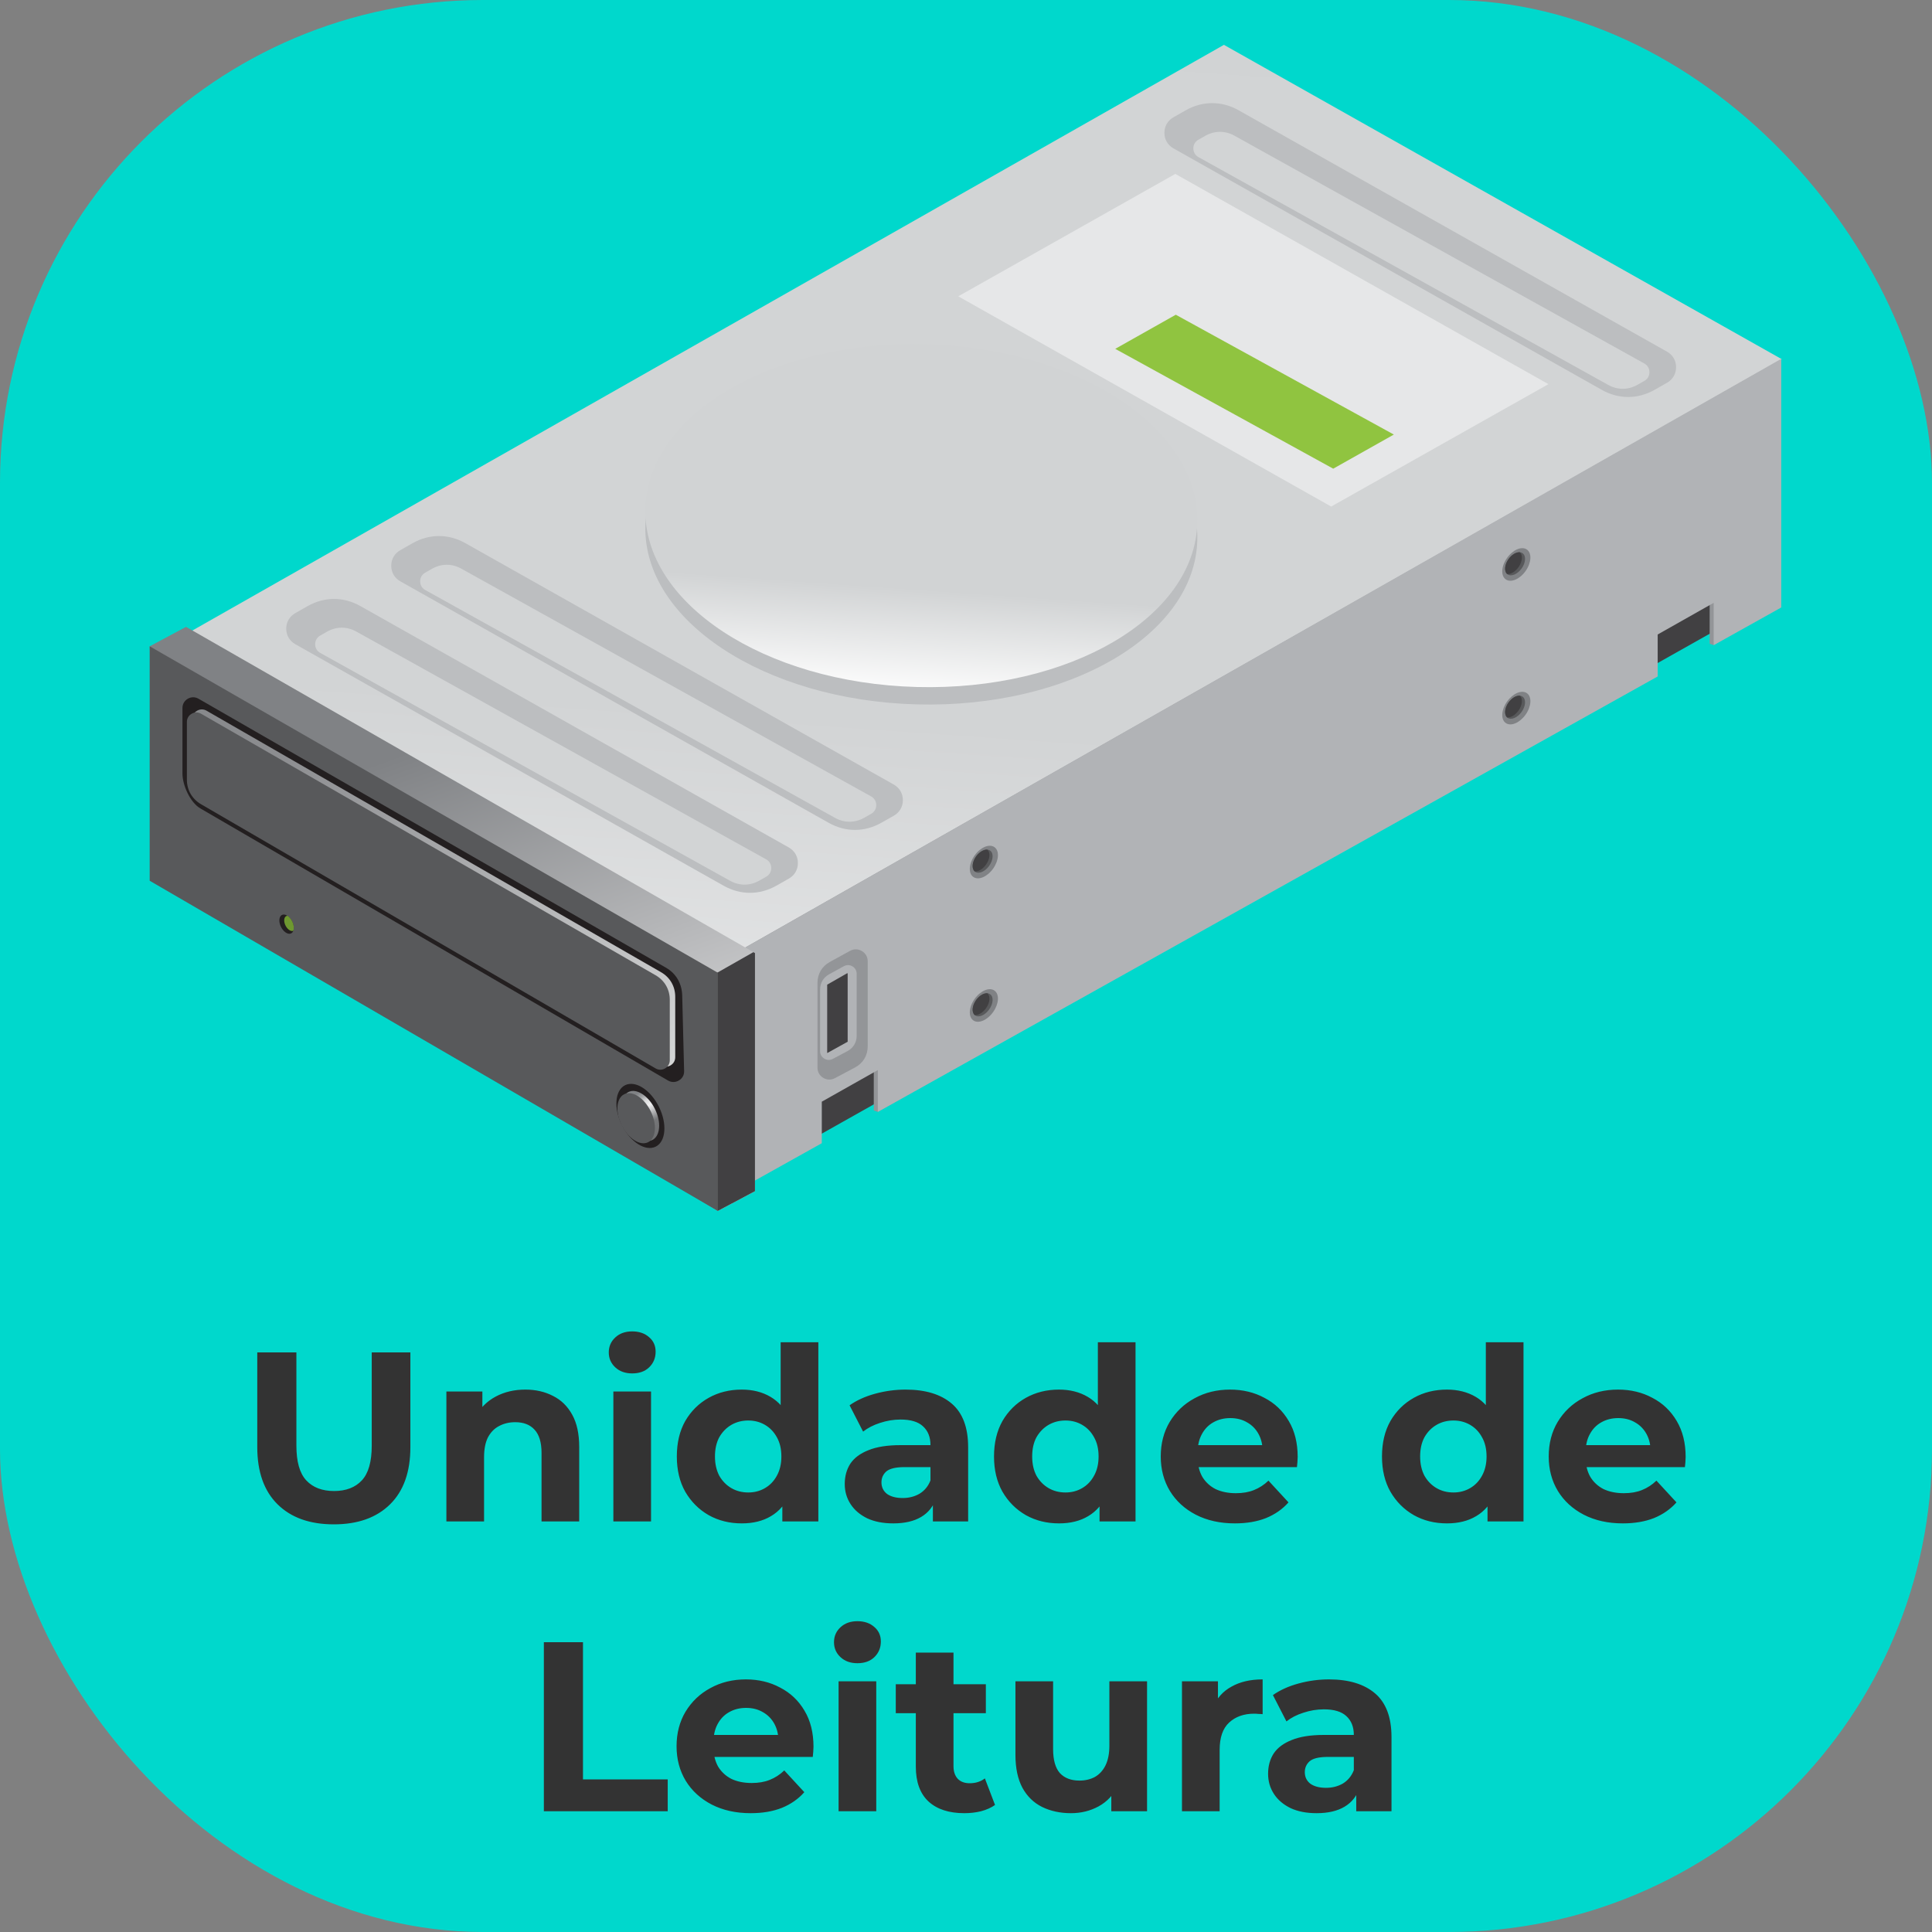 <svg width="80" height="80" viewBox="0 0 80 80" fill="none" xmlns="http://www.w3.org/2000/svg">
<rect x="0" y="0" width="80" height="80" fill="#808080" stroke="none"/>
<rect width="80" height="80" rx="20" fill="#00D8CC"/>
<path fill-rule="evenodd" clip-rule="evenodd" d="M6.533 36.519L50.57 11.516L73.112 24.937L29.725 49.365L6.533 36.519H6.533Z" fill="#414042"/>
<path fill-rule="evenodd" clip-rule="evenodd" d="M73.59 14.799V25.095L70.955 26.711L70.793 26.657V25.012L70.692 24.954L68.474 26.215V27.952L36.342 46.038L36.181 45.984V44.357L36.08 44.299L33.862 45.56V47.279L29.561 49.681V39.82L73.59 14.799H73.59Z" fill="#939598"/>
<path d="M6.642 26.86L50.68 1.857L73.778 14.872L29.728 39.876L6.642 26.86H6.642Z" fill="url(#paint0_linear_1_664)"/>
<path fill-rule="evenodd" clip-rule="evenodd" d="M73.758 14.858V25.154L70.96 26.716V24.962L68.641 26.273V28.011L36.348 46.043V44.31L34.029 45.618V47.338L29.728 49.739V39.879L73.758 14.858H73.758Z" fill="#B1B3B6"/>
<path d="M31.262 39.464V49.325L29.725 50.141L6.647 36.235L6.198 26.762L7.705 25.957L31.262 39.464Z" fill="url(#paint1_linear_1_664)"/>
<path fill-rule="evenodd" clip-rule="evenodd" d="M31.262 39.465V49.326L29.725 50.142L22.96 46.066V44.107L31.195 39.427L31.262 39.465Z" fill="#414042"/>
<path fill-rule="evenodd" clip-rule="evenodd" d="M29.725 40.28V50.141L6.198 36.47V26.761L29.725 40.28Z" fill="#58595B"/>
<path fill-rule="evenodd" clip-rule="evenodd" d="M48.59 4.857L49.096 4.569C49.793 4.172 50.585 4.17 51.285 4.564L69.026 14.561C69.265 14.695 69.403 14.93 69.403 15.205C69.403 15.479 69.266 15.714 69.028 15.849L68.514 16.141C67.817 16.537 67.026 16.538 66.328 16.144L48.593 6.145C48.354 6.011 48.217 5.776 48.216 5.502C48.215 5.228 48.352 4.993 48.59 4.857V4.857Z" fill="#BCBEC0"/>
<path d="M49.622 5.787L49.904 5.626C50.292 5.405 50.734 5.403 51.124 5.623L68.09 15.053C68.223 15.127 68.299 15.259 68.299 15.412C68.3 15.564 68.224 15.695 68.091 15.771L67.805 15.933C67.416 16.154 66.975 16.154 66.586 15.935L49.623 6.504C49.49 6.43 49.414 6.298 49.414 6.146C49.413 5.994 49.489 5.862 49.622 5.787V5.787Z" fill="url(#paint2_linear_1_664)"/>
<path fill-rule="evenodd" clip-rule="evenodd" d="M12.226 25.389L12.732 25.101C13.43 24.703 14.222 24.701 14.921 25.095L32.663 35.092C32.901 35.227 33.039 35.462 33.039 35.736C33.04 36.01 32.903 36.246 32.664 36.381L32.151 36.672C31.453 37.068 30.662 37.069 29.964 36.676L12.229 26.676C11.991 26.542 11.853 26.307 11.852 26.034C11.851 25.76 11.988 25.524 12.226 25.389V25.389Z" fill="#BCBEC0"/>
<path d="M13.258 26.318L13.54 26.157C13.929 25.936 14.37 25.935 14.76 26.155L31.726 35.584C31.86 35.658 31.936 35.79 31.936 35.943C31.936 36.096 31.86 36.227 31.727 36.302L31.441 36.465C31.052 36.685 30.611 36.686 30.222 36.466L13.26 27.035C13.127 26.961 13.05 26.83 13.05 26.678C13.05 26.525 13.126 26.393 13.258 26.318V26.318Z" fill="url(#paint3_linear_1_664)"/>
<path fill-rule="evenodd" clip-rule="evenodd" d="M16.573 22.783L17.079 22.495C17.777 22.098 18.569 22.096 19.268 22.49L37.01 32.487C37.248 32.622 37.386 32.857 37.386 33.131C37.387 33.405 37.25 33.64 37.012 33.776L36.498 34.067C35.801 34.463 35.01 34.464 34.312 34.07L16.576 24.071C16.338 23.937 16.201 23.702 16.2 23.428C16.199 23.154 16.335 22.919 16.573 22.783V22.783Z" fill="#BCBEC0"/>
<path d="M17.606 23.713L17.888 23.552C18.276 23.331 18.718 23.33 19.108 23.55L36.073 32.979C36.207 33.053 36.283 33.185 36.283 33.338C36.283 33.491 36.207 33.622 36.075 33.697L35.788 33.86C35.4 34.08 34.959 34.081 34.569 33.862L17.607 24.43C17.474 24.357 17.398 24.225 17.398 24.072C17.397 23.92 17.473 23.789 17.606 23.713V23.713Z" fill="url(#paint4_linear_1_664)"/>
<path fill-rule="evenodd" clip-rule="evenodd" d="M39.68 12.27L48.668 7.201L64.117 15.907L55.121 20.975L39.68 12.27V12.27Z" fill="#E6E7E8"/>
<path fill-rule="evenodd" clip-rule="evenodd" d="M28.249 41.228L28.328 44.358C28.332 44.521 28.247 44.662 28.105 44.743C27.964 44.824 27.801 44.824 27.661 44.742L8.297 33.475C7.875 33.23 7.555 32.516 7.555 32.029V29.318C7.555 29.155 7.636 29.015 7.777 28.933C7.918 28.852 8.079 28.852 8.22 28.933L27.581 40.073C28.005 40.317 28.237 40.739 28.249 41.228V41.228Z" fill="#231F20"/>
<path d="M27.96 41.275V43.776C27.96 43.92 27.889 44.044 27.764 44.116C27.639 44.187 27.496 44.187 27.372 44.115L8.55 33.175C8.178 32.959 7.965 32.589 7.965 32.159V29.768C7.965 29.624 8.036 29.501 8.161 29.429C8.285 29.357 8.428 29.357 8.552 29.428L27.371 40.256C27.745 40.471 27.96 40.843 27.96 41.275V41.275Z" fill="url(#paint5_linear_1_664)"/>
<path fill-rule="evenodd" clip-rule="evenodd" d="M27.734 41.401V43.902C27.734 44.045 27.663 44.169 27.538 44.241C27.413 44.313 27.27 44.313 27.146 44.24L8.324 33.301C7.953 33.084 7.739 32.715 7.739 32.285V29.894C7.739 29.75 7.81 29.627 7.935 29.555C8.059 29.483 8.201 29.482 8.326 29.554L27.145 40.382C27.519 40.597 27.734 40.969 27.734 41.401V41.401Z" fill="#58595B"/>
<path fill-rule="evenodd" clip-rule="evenodd" d="M27.073 47.511C26.618 47.652 26 47.183 25.693 46.463C25.386 45.743 25.507 45.046 25.962 44.905C26.418 44.765 27.035 45.234 27.342 45.953C27.649 46.673 27.529 47.371 27.073 47.511Z" fill="#231F20"/>
<path d="M26.952 47.229C26.596 47.339 26.113 46.972 25.874 46.41C25.634 45.848 25.728 45.303 26.084 45.193C26.439 45.083 26.922 45.45 27.162 46.012C27.402 46.574 27.307 47.119 26.952 47.229V47.229Z" fill="url(#paint6_linear_1_664)"/>
<path fill-rule="evenodd" clip-rule="evenodd" d="M26.776 47.321C26.42 47.431 25.938 47.064 25.698 46.502C25.458 45.94 25.552 45.395 25.908 45.285C26.264 45.175 26.747 45.542 26.986 46.104C27.226 46.666 27.132 47.211 26.776 47.321Z" fill="#58595B"/>
<path fill-rule="evenodd" clip-rule="evenodd" d="M12.033 38.659C11.896 38.701 11.711 38.56 11.618 38.344C11.526 38.128 11.562 37.919 11.699 37.876C11.836 37.834 12.021 37.975 12.114 38.191C12.206 38.407 12.169 38.617 12.033 38.659Z" fill="#231F20"/>
<path fill-rule="evenodd" clip-rule="evenodd" d="M12.137 38.545C12.029 38.579 11.882 38.467 11.809 38.296C11.736 38.124 11.764 37.958 11.873 37.925L11.906 37.919C11.989 37.975 12.066 38.07 12.116 38.187C12.173 38.321 12.181 38.452 12.146 38.542L12.137 38.545Z" fill="#6E9830"/>
<path fill-rule="evenodd" clip-rule="evenodd" d="M46.18 14.445L48.687 13.032L57.716 17.994L55.206 19.407L46.18 14.445V14.445Z" fill="#90C440"/>
<path fill-rule="evenodd" clip-rule="evenodd" d="M40.357 41.362C40.114 41.703 40.09 42.101 40.301 42.252C40.513 42.402 40.881 42.248 41.123 41.907C41.366 41.567 41.39 41.168 41.179 41.018C40.968 40.867 40.599 41.022 40.357 41.362Z" fill="#808285"/>
<path fill-rule="evenodd" clip-rule="evenodd" d="M40.416 41.413C40.244 41.654 40.226 41.937 40.377 42.044C40.527 42.151 40.788 42.041 40.96 41.799C41.132 41.558 41.15 41.275 40.999 41.168C40.849 41.062 40.588 41.171 40.416 41.413Z" fill="#58595B"/>
<path fill-rule="evenodd" clip-rule="evenodd" d="M40.363 42.033C40.51 42.044 40.696 41.935 40.829 41.749C40.996 41.514 41.018 41.242 40.883 41.128C40.736 41.118 40.549 41.226 40.416 41.413C40.25 41.647 40.228 41.919 40.363 42.033Z" fill="#414042"/>
<path fill-rule="evenodd" clip-rule="evenodd" d="M40.357 35.423C40.114 35.764 40.09 36.162 40.301 36.312C40.513 36.463 40.881 36.309 41.123 35.968C41.366 35.627 41.39 35.229 41.179 35.079C40.968 34.928 40.599 35.082 40.357 35.423Z" fill="#808285"/>
<path fill-rule="evenodd" clip-rule="evenodd" d="M40.416 35.465C40.244 35.707 40.226 35.989 40.377 36.096C40.527 36.203 40.788 36.094 40.96 35.852C41.132 35.61 41.15 35.328 40.999 35.221C40.849 35.114 40.588 35.224 40.416 35.465Z" fill="#58595B"/>
<path fill-rule="evenodd" clip-rule="evenodd" d="M40.363 36.085C40.51 36.096 40.696 35.988 40.829 35.801C40.996 35.567 41.018 35.295 40.883 35.181C40.736 35.17 40.549 35.278 40.416 35.465C40.25 35.699 40.228 35.971 40.363 36.085Z" fill="#414042"/>
<path fill-rule="evenodd" clip-rule="evenodd" d="M62.405 29.048C62.162 29.389 62.137 29.788 62.349 29.938C62.56 30.089 62.928 29.934 63.171 29.593C63.413 29.253 63.438 28.854 63.227 28.704C63.015 28.553 62.647 28.708 62.405 29.048Z" fill="#808285"/>
<path fill-rule="evenodd" clip-rule="evenodd" d="M62.464 29.09C62.292 29.332 62.274 29.615 62.424 29.721C62.574 29.828 62.836 29.719 63.008 29.477C63.18 29.236 63.197 28.953 63.047 28.846C62.897 28.739 62.636 28.849 62.464 29.09Z" fill="#58595B"/>
<path fill-rule="evenodd" clip-rule="evenodd" d="M62.41 29.71C62.557 29.721 62.744 29.613 62.877 29.426C63.044 29.192 63.066 28.92 62.931 28.806C62.784 28.796 62.597 28.903 62.464 29.09C62.297 29.324 62.276 29.596 62.41 29.71Z" fill="#414042"/>
<path fill-rule="evenodd" clip-rule="evenodd" d="M62.405 23.101C62.162 23.442 62.137 23.84 62.349 23.99C62.56 24.141 62.928 23.987 63.171 23.646C63.413 23.305 63.438 22.907 63.227 22.756C63.015 22.606 62.647 22.76 62.405 23.101Z" fill="#808285"/>
<path fill-rule="evenodd" clip-rule="evenodd" d="M62.464 23.151C62.292 23.393 62.274 23.676 62.424 23.782C62.574 23.889 62.836 23.78 63.008 23.538C63.18 23.297 63.197 23.014 63.047 22.907C62.897 22.8 62.636 22.91 62.464 23.151V23.151Z" fill="#58595B"/>
<path fill-rule="evenodd" clip-rule="evenodd" d="M62.41 23.771C62.557 23.782 62.744 23.674 62.877 23.487C63.044 23.253 63.066 22.981 62.931 22.867C62.784 22.857 62.597 22.964 62.464 23.151C62.297 23.385 62.276 23.657 62.41 23.771Z" fill="#414042"/>
<path fill-rule="evenodd" clip-rule="evenodd" d="M35.93 39.804V43.331C35.93 43.705 35.737 44.026 35.406 44.201L34.574 44.644C34.417 44.727 34.241 44.722 34.088 44.631C33.936 44.539 33.85 44.387 33.85 44.209V40.697C33.85 40.327 34.037 40.01 34.361 39.833L35.2 39.372C35.357 39.286 35.533 39.289 35.688 39.38C35.842 39.471 35.93 39.625 35.93 39.804V39.804Z" fill="#939598"/>
<path fill-rule="evenodd" clip-rule="evenodd" d="M35.473 40.323V42.89C35.473 43.162 35.332 43.396 35.092 43.524L34.486 43.846C34.371 43.907 34.244 43.903 34.133 43.836C34.022 43.769 33.959 43.658 33.959 43.529V40.973C33.959 40.704 34.095 40.473 34.331 40.344L34.941 40.009C35.056 39.946 35.184 39.948 35.297 40.014C35.409 40.081 35.473 40.193 35.473 40.323V40.323Z" fill="#B1B3B6"/>
<path fill-rule="evenodd" clip-rule="evenodd" d="M35.1 40.309V43.136L34.252 43.605V40.773L35.081 40.298L35.1 40.309V40.309Z" fill="#414042"/>
<path fill-rule="evenodd" clip-rule="evenodd" d="M38.339 14.973C44.65 15.141 49.683 18.455 49.578 22.373C49.475 26.293 44.273 29.335 37.962 29.167C31.652 28.999 26.619 25.686 26.723 21.767C26.827 17.848 32.029 14.806 38.339 14.973V14.973Z" fill="#BCBEC0"/>
<path d="M38.339 14.253C44.65 14.421 49.683 17.735 49.578 21.653C49.475 25.573 44.273 28.614 37.962 28.447C31.652 28.279 26.619 24.965 26.723 21.046C26.827 17.128 32.029 14.086 38.339 14.253V14.253Z" fill="url(#paint7_linear_1_664)"/>
<path d="M13.823 63.12C12.829 63.12 12.053 62.843 11.493 62.29C10.933 61.737 10.653 60.947 10.653 59.92V56H12.273V59.86C12.273 60.527 12.409 61.007 12.683 61.3C12.956 61.593 13.339 61.74 13.833 61.74C14.326 61.74 14.71 61.593 14.983 61.3C15.256 61.007 15.393 60.527 15.393 59.86V56H16.993V59.92C16.993 60.947 16.713 61.737 16.153 62.29C15.593 62.843 14.816 63.12 13.823 63.12ZM21.754 57.54C22.18 57.54 22.56 57.627 22.894 57.8C23.234 57.967 23.5 58.227 23.694 58.58C23.887 58.927 23.984 59.373 23.984 59.92V63H22.424V60.16C22.424 59.727 22.327 59.407 22.134 59.2C21.947 58.993 21.68 58.89 21.334 58.89C21.087 58.89 20.864 58.943 20.664 59.05C20.47 59.15 20.317 59.307 20.204 59.52C20.097 59.733 20.044 60.007 20.044 60.34V63H18.484V57.62H19.974V59.11L19.694 58.66C19.887 58.3 20.164 58.023 20.524 57.83C20.884 57.637 21.294 57.54 21.754 57.54ZM25.398 63V57.62H26.958V63H25.398ZM26.178 56.87C25.891 56.87 25.658 56.787 25.478 56.62C25.298 56.453 25.208 56.247 25.208 56C25.208 55.753 25.298 55.547 25.478 55.38C25.658 55.213 25.891 55.13 26.178 55.13C26.464 55.13 26.698 55.21 26.878 55.37C27.058 55.523 27.148 55.723 27.148 55.97C27.148 56.23 27.058 56.447 26.878 56.62C26.704 56.787 26.471 56.87 26.178 56.87ZM30.715 63.08C30.209 63.08 29.752 62.967 29.346 62.74C28.939 62.507 28.616 62.183 28.375 61.77C28.142 61.357 28.026 60.87 28.026 60.31C28.026 59.743 28.142 59.253 28.375 58.84C28.616 58.427 28.939 58.107 29.346 57.88C29.752 57.653 30.209 57.54 30.715 57.54C31.169 57.54 31.566 57.64 31.905 57.84C32.245 58.04 32.509 58.343 32.696 58.75C32.882 59.157 32.975 59.677 32.975 60.31C32.975 60.937 32.886 61.457 32.706 61.87C32.526 62.277 32.266 62.58 31.925 62.78C31.592 62.98 31.189 63.08 30.715 63.08ZM30.985 61.8C31.239 61.8 31.469 61.74 31.675 61.62C31.882 61.5 32.045 61.33 32.166 61.11C32.292 60.883 32.355 60.617 32.355 60.31C32.355 59.997 32.292 59.73 32.166 59.51C32.045 59.29 31.882 59.12 31.675 59C31.469 58.88 31.239 58.82 30.985 58.82C30.726 58.82 30.492 58.88 30.285 59C30.079 59.12 29.912 59.29 29.785 59.51C29.666 59.73 29.605 59.997 29.605 60.31C29.605 60.617 29.666 60.883 29.785 61.11C29.912 61.33 30.079 61.5 30.285 61.62C30.492 61.74 30.726 61.8 30.985 61.8ZM32.395 63V61.9L32.425 60.3L32.325 58.71V55.58H33.886V63H32.395ZM38.629 63V61.95L38.529 61.72V59.84C38.529 59.507 38.426 59.247 38.219 59.06C38.019 58.873 37.709 58.78 37.289 58.78C37.003 58.78 36.719 58.827 36.439 58.92C36.166 59.007 35.933 59.127 35.739 59.28L35.179 58.19C35.473 57.983 35.826 57.823 36.239 57.71C36.653 57.597 37.073 57.54 37.499 57.54C38.319 57.54 38.956 57.733 39.409 58.12C39.863 58.507 40.089 59.11 40.089 59.93V63H38.629ZM36.989 63.08C36.569 63.08 36.209 63.01 35.909 62.87C35.609 62.723 35.379 62.527 35.219 62.28C35.059 62.033 34.979 61.757 34.979 61.45C34.979 61.13 35.056 60.85 35.209 60.61C35.369 60.37 35.619 60.183 35.959 60.05C36.299 59.91 36.743 59.84 37.289 59.84H38.719V60.75H37.459C37.093 60.75 36.839 60.81 36.699 60.93C36.566 61.05 36.499 61.2 36.499 61.38C36.499 61.58 36.576 61.74 36.729 61.86C36.889 61.973 37.106 62.03 37.379 62.03C37.639 62.03 37.873 61.97 38.079 61.85C38.286 61.723 38.436 61.54 38.529 61.3L38.769 62.02C38.656 62.367 38.449 62.63 38.149 62.81C37.849 62.99 37.463 63.08 36.989 63.08ZM43.85 63.08C43.344 63.08 42.887 62.967 42.48 62.74C42.074 62.507 41.75 62.183 41.51 61.77C41.277 61.357 41.16 60.87 41.16 60.31C41.16 59.743 41.277 59.253 41.51 58.84C41.75 58.427 42.074 58.107 42.48 57.88C42.887 57.653 43.344 57.54 43.85 57.54C44.304 57.54 44.7 57.64 45.04 57.84C45.38 58.04 45.644 58.343 45.83 58.75C46.017 59.157 46.11 59.677 46.11 60.31C46.11 60.937 46.02 61.457 45.84 61.87C45.66 62.277 45.4 62.58 45.06 62.78C44.727 62.98 44.324 63.08 43.85 63.08ZM44.12 61.8C44.374 61.8 44.604 61.74 44.81 61.62C45.017 61.5 45.18 61.33 45.3 61.11C45.427 60.883 45.49 60.617 45.49 60.31C45.49 59.997 45.427 59.73 45.3 59.51C45.18 59.29 45.017 59.12 44.81 59C44.604 58.88 44.374 58.82 44.12 58.82C43.86 58.82 43.627 58.88 43.42 59C43.214 59.12 43.047 59.29 42.92 59.51C42.8 59.73 42.74 59.997 42.74 60.31C42.74 60.617 42.8 60.883 42.92 61.11C43.047 61.33 43.214 61.5 43.42 61.62C43.627 61.74 43.86 61.8 44.12 61.8ZM45.53 63V61.9L45.56 60.3L45.46 58.71V55.58H47.02V63H45.53ZM51.134 63.08C50.521 63.08 49.981 62.96 49.514 62.72C49.054 62.48 48.697 62.153 48.444 61.74C48.191 61.32 48.064 60.843 48.064 60.31C48.064 59.77 48.188 59.293 48.434 58.88C48.688 58.46 49.031 58.133 49.464 57.9C49.898 57.66 50.388 57.54 50.934 57.54C51.461 57.54 51.934 57.653 52.354 57.88C52.781 58.1 53.117 58.42 53.364 58.84C53.611 59.253 53.734 59.75 53.734 60.33C53.734 60.39 53.731 60.46 53.724 60.54C53.718 60.613 53.711 60.683 53.704 60.75H49.334V59.84H52.884L52.284 60.11C52.284 59.83 52.227 59.587 52.114 59.38C52.001 59.173 51.844 59.013 51.644 58.9C51.444 58.78 51.211 58.72 50.944 58.72C50.678 58.72 50.441 58.78 50.234 58.9C50.034 59.013 49.877 59.177 49.764 59.39C49.651 59.597 49.594 59.843 49.594 60.13V60.37C49.594 60.663 49.657 60.923 49.784 61.15C49.917 61.37 50.101 61.54 50.334 61.66C50.574 61.773 50.854 61.83 51.174 61.83C51.461 61.83 51.711 61.787 51.924 61.7C52.144 61.613 52.344 61.483 52.524 61.31L53.354 62.21C53.108 62.49 52.797 62.707 52.424 62.86C52.051 63.007 51.621 63.08 51.134 63.08ZM59.915 63.08C59.408 63.08 58.951 62.967 58.545 62.74C58.138 62.507 57.815 62.183 57.575 61.77C57.341 61.357 57.225 60.87 57.225 60.31C57.225 59.743 57.341 59.253 57.575 58.84C57.815 58.427 58.138 58.107 58.545 57.88C58.951 57.653 59.408 57.54 59.915 57.54C60.368 57.54 60.765 57.64 61.105 57.84C61.445 58.04 61.708 58.343 61.895 58.75C62.081 59.157 62.175 59.677 62.175 60.31C62.175 60.937 62.085 61.457 61.905 61.87C61.725 62.277 61.465 62.58 61.125 62.78C60.791 62.98 60.388 63.08 59.915 63.08ZM60.185 61.8C60.438 61.8 60.668 61.74 60.875 61.62C61.081 61.5 61.245 61.33 61.365 61.11C61.491 60.883 61.555 60.617 61.555 60.31C61.555 59.997 61.491 59.73 61.365 59.51C61.245 59.29 61.081 59.12 60.875 59C60.668 58.88 60.438 58.82 60.185 58.82C59.925 58.82 59.691 58.88 59.485 59C59.278 59.12 59.111 59.29 58.985 59.51C58.865 59.73 58.805 59.997 58.805 60.31C58.805 60.617 58.865 60.883 58.985 61.11C59.111 61.33 59.278 61.5 59.485 61.62C59.691 61.74 59.925 61.8 60.185 61.8ZM61.595 63V61.9L61.625 60.3L61.525 58.71V55.58H63.085V63H61.595ZM67.199 63.08C66.585 63.08 66.045 62.96 65.579 62.72C65.119 62.48 64.762 62.153 64.509 61.74C64.255 61.32 64.129 60.843 64.129 60.31C64.129 59.77 64.252 59.293 64.499 58.88C64.752 58.46 65.095 58.133 65.529 57.9C65.962 57.66 66.452 57.54 66.999 57.54C67.525 57.54 67.999 57.653 68.419 57.88C68.845 58.1 69.182 58.42 69.429 58.84C69.675 59.253 69.799 59.75 69.799 60.33C69.799 60.39 69.795 60.46 69.789 60.54C69.782 60.613 69.775 60.683 69.769 60.75H65.399V59.84H68.949L68.349 60.11C68.349 59.83 68.292 59.587 68.179 59.38C68.065 59.173 67.909 59.013 67.709 58.9C67.509 58.78 67.275 58.72 67.009 58.72C66.742 58.72 66.505 58.78 66.299 58.9C66.099 59.013 65.942 59.177 65.829 59.39C65.715 59.597 65.659 59.843 65.659 60.13V60.37C65.659 60.663 65.722 60.923 65.849 61.15C65.982 61.37 66.165 61.54 66.399 61.66C66.639 61.773 66.919 61.83 67.239 61.83C67.525 61.83 67.775 61.787 67.989 61.7C68.209 61.613 68.409 61.483 68.589 61.31L69.419 62.21C69.172 62.49 68.862 62.707 68.489 62.86C68.115 63.007 67.685 63.08 67.199 63.08ZM22.52 75V68H24.14V73.68H27.649V75H22.52ZM31.085 75.08C30.472 75.08 29.932 74.96 29.465 74.72C29.005 74.48 28.649 74.153 28.395 73.74C28.142 73.32 28.015 72.843 28.015 72.31C28.015 71.77 28.139 71.293 28.385 70.88C28.639 70.46 28.982 70.133 29.415 69.9C29.849 69.66 30.339 69.54 30.885 69.54C31.412 69.54 31.885 69.653 32.305 69.88C32.732 70.1 33.069 70.42 33.315 70.84C33.562 71.253 33.685 71.75 33.685 72.33C33.685 72.39 33.682 72.46 33.675 72.54C33.669 72.613 33.662 72.683 33.655 72.75H29.285V71.84H32.835L32.235 72.11C32.235 71.83 32.179 71.587 32.065 71.38C31.952 71.173 31.795 71.013 31.595 70.9C31.395 70.78 31.162 70.72 30.895 70.72C30.629 70.72 30.392 70.78 30.185 70.9C29.985 71.013 29.829 71.177 29.715 71.39C29.602 71.597 29.545 71.843 29.545 72.13V72.37C29.545 72.663 29.609 72.923 29.735 73.15C29.869 73.37 30.052 73.54 30.285 73.66C30.525 73.773 30.805 73.83 31.125 73.83C31.412 73.83 31.662 73.787 31.875 73.7C32.095 73.613 32.295 73.483 32.475 73.31L33.305 74.21C33.059 74.49 32.749 74.707 32.375 74.86C32.002 75.007 31.572 75.08 31.085 75.08ZM34.724 75V69.62H36.284V75H34.724ZM35.504 68.87C35.217 68.87 34.984 68.787 34.804 68.62C34.624 68.453 34.534 68.247 34.534 68C34.534 67.753 34.624 67.547 34.804 67.38C34.984 67.213 35.217 67.13 35.504 67.13C35.791 67.13 36.024 67.21 36.204 67.37C36.384 67.523 36.474 67.723 36.474 67.97C36.474 68.23 36.384 68.447 36.204 68.62C36.031 68.787 35.797 68.87 35.504 68.87ZM39.932 75.08C39.298 75.08 38.805 74.92 38.452 74.6C38.098 74.273 37.922 73.79 37.922 73.15V68.43H39.482V73.13C39.482 73.357 39.542 73.533 39.662 73.66C39.782 73.78 39.945 73.84 40.152 73.84C40.398 73.84 40.608 73.773 40.782 73.64L41.202 74.74C41.042 74.853 40.848 74.94 40.622 75C40.402 75.053 40.172 75.08 39.932 75.08ZM37.092 70.94V69.74H40.822V70.94H37.092ZM44.347 75.08C43.901 75.08 43.501 74.993 43.147 74.82C42.801 74.647 42.531 74.383 42.337 74.03C42.144 73.67 42.047 73.213 42.047 72.66V69.62H43.607V72.43C43.607 72.877 43.701 73.207 43.887 73.42C44.081 73.627 44.351 73.73 44.697 73.73C44.937 73.73 45.151 73.68 45.337 73.58C45.524 73.473 45.671 73.313 45.777 73.1C45.884 72.88 45.937 72.607 45.937 72.28V69.62H47.497V75H46.017V73.52L46.287 73.95C46.107 74.323 45.841 74.607 45.487 74.8C45.141 74.987 44.761 75.08 44.347 75.08ZM48.943 75V69.62H50.433V71.14L50.223 70.7C50.383 70.32 50.639 70.033 50.993 69.84C51.346 69.64 51.776 69.54 52.283 69.54V70.98C52.216 70.973 52.156 70.97 52.103 70.97C52.049 70.963 51.993 70.96 51.933 70.96C51.506 70.96 51.159 71.083 50.893 71.33C50.633 71.57 50.503 71.947 50.503 72.46V75H48.943ZM56.159 75V73.95L56.059 73.72V71.84C56.059 71.507 55.955 71.247 55.749 71.06C55.549 70.873 55.239 70.78 54.819 70.78C54.532 70.78 54.249 70.827 53.969 70.92C53.695 71.007 53.462 71.127 53.269 71.28L52.709 70.19C53.002 69.983 53.355 69.823 53.769 69.71C54.182 69.597 54.602 69.54 55.029 69.54C55.849 69.54 56.485 69.733 56.939 70.12C57.392 70.507 57.619 71.11 57.619 71.93V75H56.159ZM54.519 75.08C54.099 75.08 53.739 75.01 53.439 74.87C53.139 74.723 52.909 74.527 52.749 74.28C52.589 74.033 52.509 73.757 52.509 73.45C52.509 73.13 52.585 72.85 52.739 72.61C52.899 72.37 53.149 72.183 53.489 72.05C53.829 71.91 54.272 71.84 54.819 71.84H56.249V72.75H54.989C54.622 72.75 54.369 72.81 54.229 72.93C54.095 73.05 54.029 73.2 54.029 73.38C54.029 73.58 54.105 73.74 54.259 73.86C54.419 73.973 54.635 74.03 54.909 74.03C55.169 74.03 55.402 73.97 55.609 73.85C55.815 73.723 55.965 73.54 56.059 73.3L56.299 74.02C56.185 74.367 55.979 74.63 55.679 74.81C55.379 74.99 54.992 75.08 54.519 75.08Z" fill="#333333"/>
<defs>
<linearGradient id="paint0_linear_1_664" x1="43.431" y1="-25.207" x2="36.988" y2="66.941" gradientUnits="userSpaceOnUse">
<stop stop-color="#D1D3D4"/>
<stop offset="0.6" stop-color="#D2D4D5"/>
<stop offset="0.9" stop-color="#F9F9FA"/>
<stop offset="1" stop-color="white"/>
</linearGradient>
<linearGradient id="paint1_linear_1_664" x1="6.802" y1="4.461" x2="31.179" y2="71.436" gradientUnits="userSpaceOnUse">
<stop stop-color="#808285"/>
<stop offset="0.4" stop-color="#808285"/>
<stop offset="0.7" stop-color="#ECECED"/>
<stop offset="0.8" stop-color="white"/>
<stop offset="1" stop-color="white"/>
</linearGradient>
<linearGradient id="paint2_linear_1_664" x1="61.283" y1="-23.922" x2="56.43" y2="45.481" gradientUnits="userSpaceOnUse">
<stop stop-color="#D1D3D4"/>
<stop offset="0.6" stop-color="#D2D4D5"/>
<stop offset="0.9" stop-color="#F9F9FA"/>
<stop offset="1" stop-color="white"/>
</linearGradient>
<linearGradient id="paint3_linear_1_664" x1="24.838" y1="-2.231" x2="20.147" y2="64.854" gradientUnits="userSpaceOnUse">
<stop stop-color="#D1D3D4"/>
<stop offset="0.6" stop-color="#D2D4D5"/>
<stop offset="0.9" stop-color="#F9F9FA"/>
<stop offset="1" stop-color="white"/>
</linearGradient>
<linearGradient id="paint4_linear_1_664" x1="29.186" y1="-4.836" x2="24.495" y2="62.249" gradientUnits="userSpaceOnUse">
<stop stop-color="#D1D3D4"/>
<stop offset="0.6" stop-color="#D2D4D5"/>
<stop offset="0.9" stop-color="#F9F9FA"/>
<stop offset="1" stop-color="white"/>
</linearGradient>
<linearGradient id="paint5_linear_1_664" x1="-1.385" y1="1.813" x2="37.356" y2="71.702" gradientUnits="userSpaceOnUse">
<stop stop-color="#808285"/>
<stop offset="0.3" stop-color="#808285"/>
<stop offset="0.4" stop-color="#8C8D90"/>
<stop offset="0.7" stop-color="#E6E7E7"/>
<stop offset="0.8" stop-color="#E4E4E5"/>
<stop offset="0.9" stop-color="#6D6E70"/>
<stop offset="1" stop-color="#6D6E70"/>
</linearGradient>
<linearGradient id="paint6_linear_1_664" x1="25.983" y1="45.245" x2="27.053" y2="47.177" gradientUnits="userSpaceOnUse">
<stop stop-color="#808285"/>
<stop offset="0.1" stop-color="#808285"/>
<stop offset="0.2" stop-color="#A2A4A6"/>
<stop offset="0.3" stop-color="#DCDCDD"/>
<stop offset="0.4" stop-color="#EEEEEF"/>
<stop offset="0.7" stop-color="#757678"/>
<stop offset="1" stop-color="#6D6E70"/>
</linearGradient>
<linearGradient id="paint7_linear_1_664" x1="38.681" y1="13.775" x2="37.621" y2="28.926" gradientUnits="userSpaceOnUse">
<stop stop-color="#D1D3D4"/>
<stop offset="0.7" stop-color="#D1D3D4"/>
<stop offset="1" stop-color="white"/>
</linearGradient>
</defs>
</svg>
